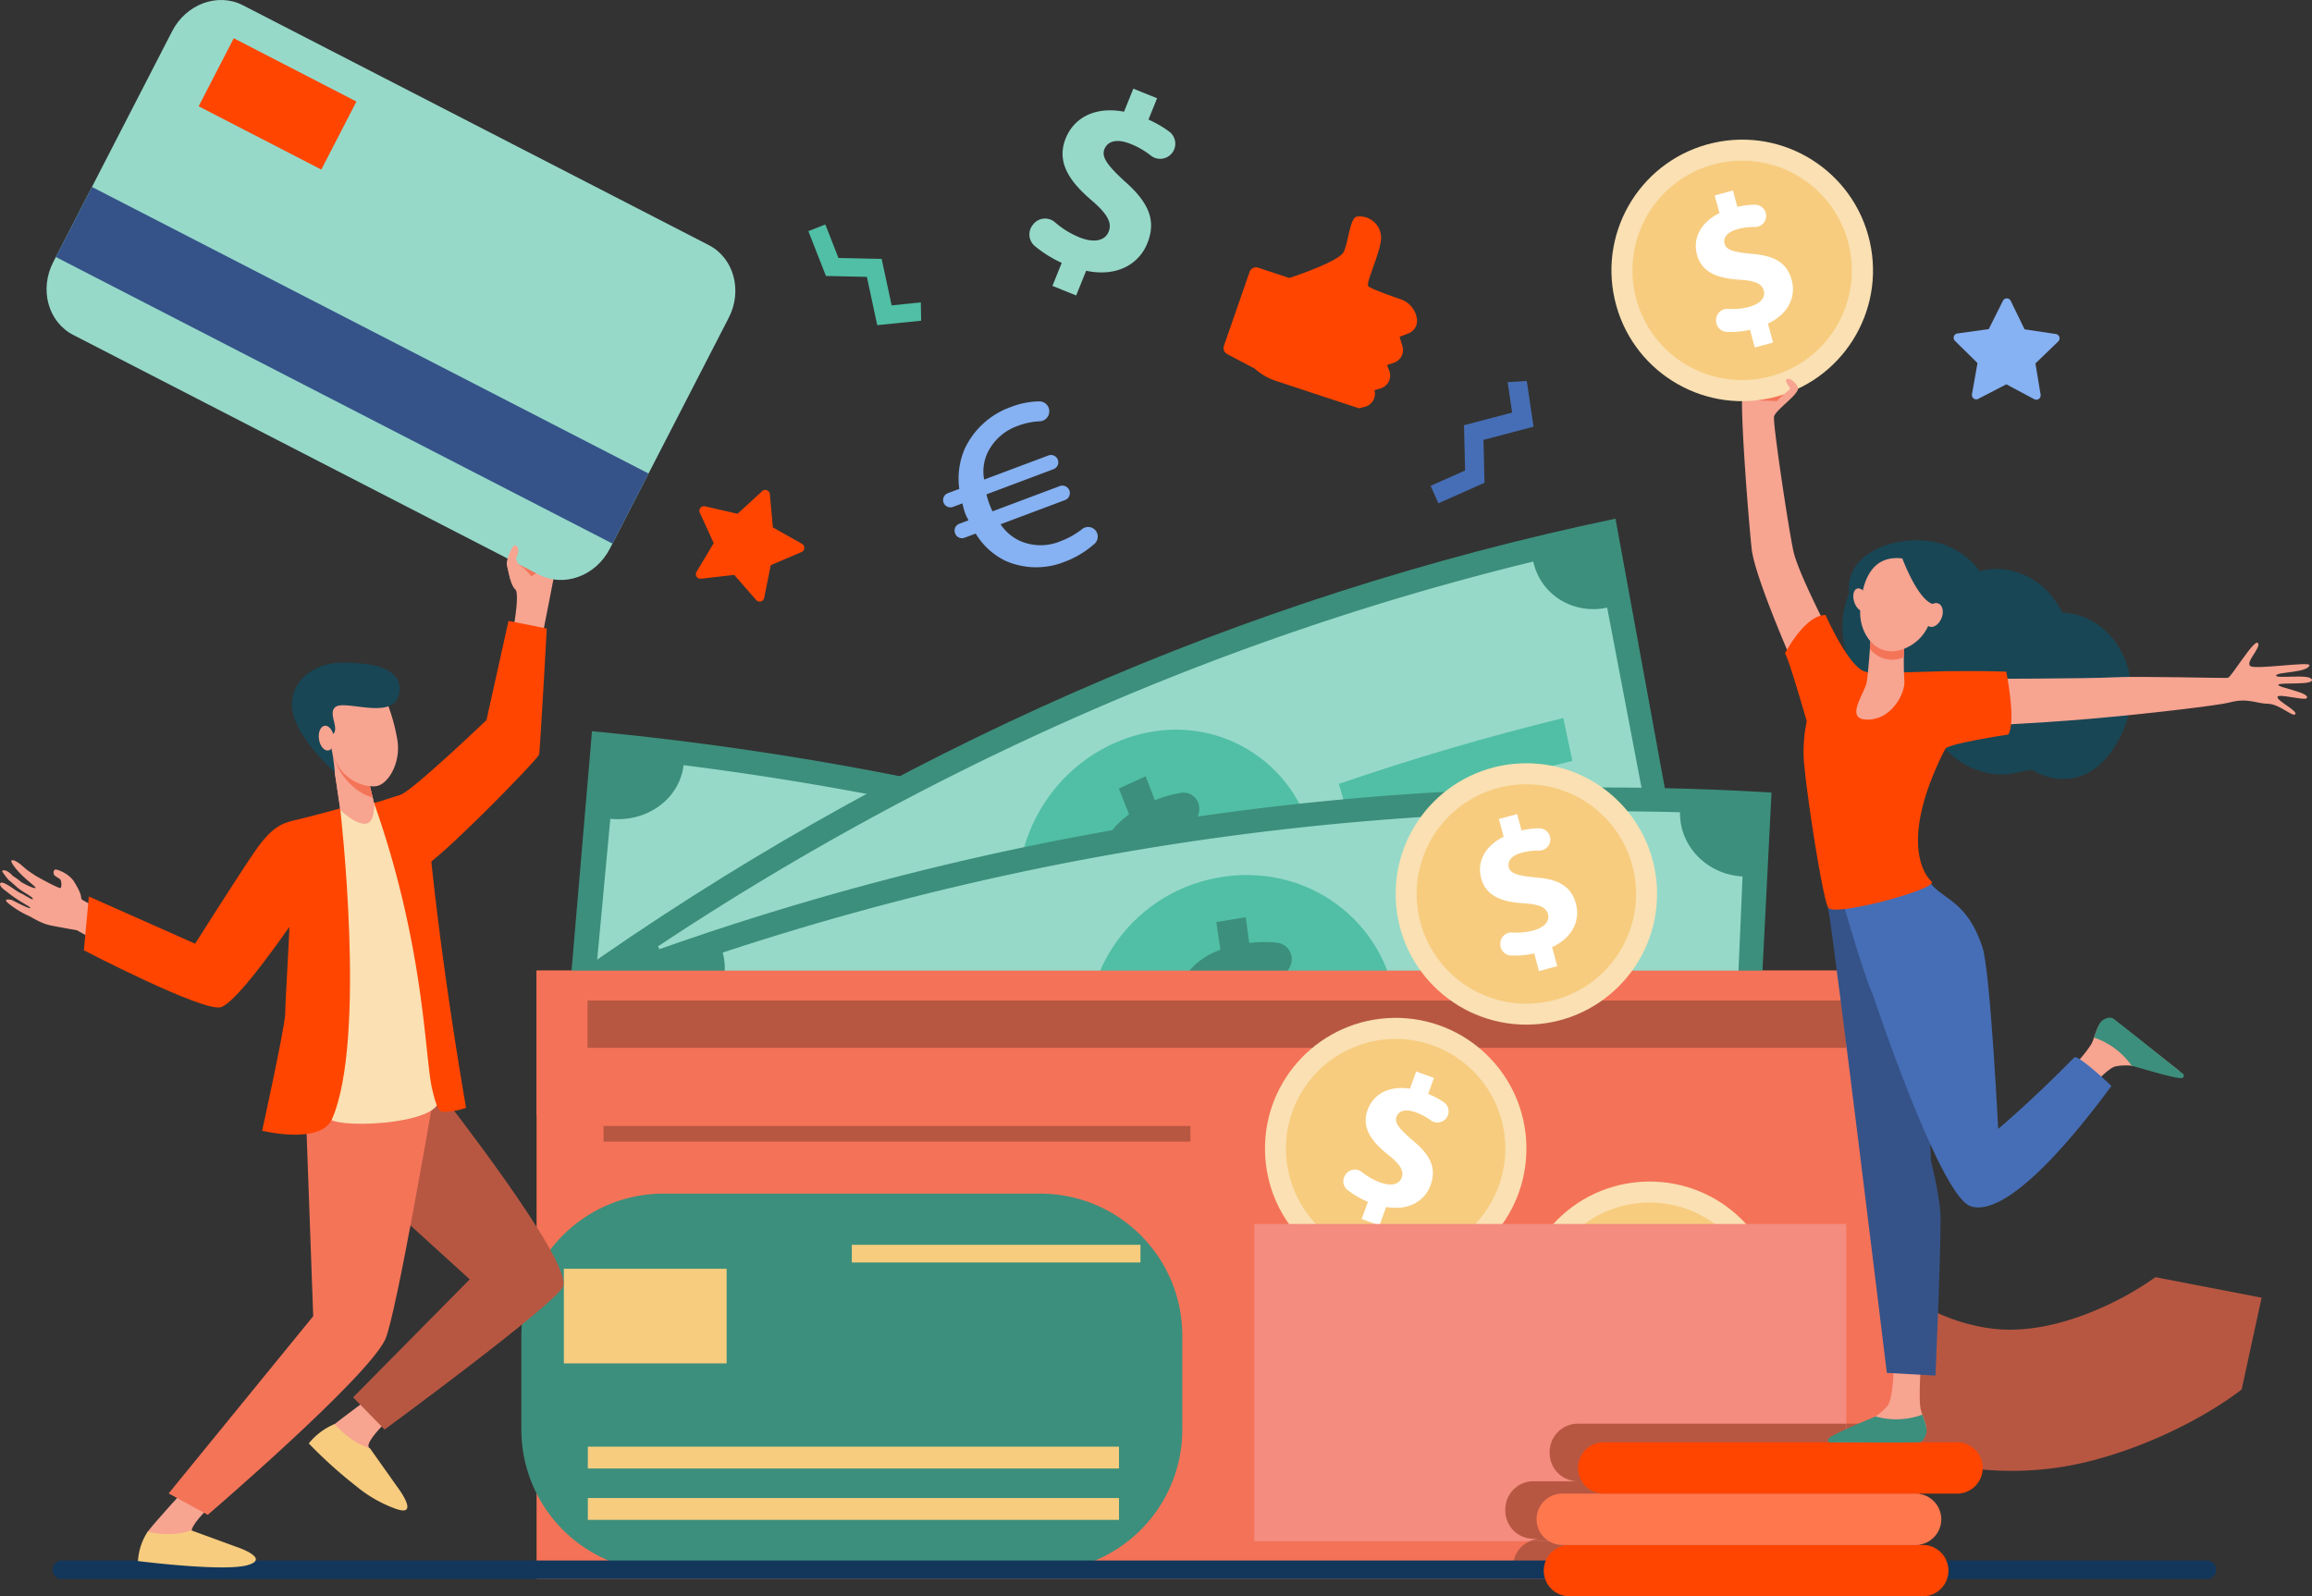 <svg xmlns="http://www.w3.org/2000/svg" width="676.551" height="467.174" viewBox="0 0 676.551 467.174">
  <rect x="0" y="0" width="676.551" height="467.174" fill="#333333" stroke="none"/>
  <g id="Do_you_wan_to_get_paid_on_time_Illustration" data-name="Do you wan to get paid on time Illustration" transform="translate(-365.609 -285.729)">
    <g id="Group_5576" data-name="Group 5576" transform="translate(877.8 654.185)">
      <path id="Path_3177" data-name="Path 3177" d="M1947.8,1452.28a80.943,80.943,0,0,1-15.993-17.5l35.038-22.134s-.048-.082-.15-.233a45.414,45.414,0,0,0,8.783,8.968,54.707,54.707,0,0,0,25.735,11.216c12.255,1.952,24.9-2.135,33.348-5.906a90.561,90.561,0,0,0,15.793-8.96l31.069,6-5.84,26.876c-12.14,9.315-31.437,18.52-49.32,22.07A93.669,93.669,0,0,1,1947.8,1452.28Z" transform="translate(-1931.807 -1412.408)" fill="#b75742"/>
    </g>
    <path id="Path_3178" data-name="Path 3178" d="M2120.935,582.17l8.224-4.263,8.173,4.358a1.272,1.272,0,0,0,1.854-1.331l-1.512-9.138,6.669-6.427a1.272,1.272,0,0,0-.692-2.175l-9.159-1.385-4.05-8.33a1.273,1.273,0,0,0-2.283-.013l-4.147,8.282-9.174,1.279a1.273,1.273,0,0,0-.719,2.167l6.6,6.5-1.619,9.12A1.273,1.273,0,0,0,2120.935,582.17Z" transform="translate(-1176.442 -179.706)" fill="#86b1f2"/>
    <rect id="Rectangle_717" data-name="Rectangle 717" width="404.62" height="42.354" transform="translate(522.627 569.789)" fill="#f47257"/>
    <g id="Group_5578" data-name="Group 5578" transform="translate(527.529 499.729)">
      <path id="Path_3179" data-name="Path 3179" d="M1152.83,1160.074a781.354,781.354,0,0,0-292.094-87.521q5.655-66.223,11.309-132.447a903.417,903.417,0,0,1,337.727,101.2Z" transform="translate(-860.736 -940.106)" fill="#3c8f7c"/>
      <path id="Path_3180" data-name="Path 3180" d="M888.163,1068.78q3.854-41.3,7.707-82.6c10.692,1.1,20.272-5.8,21.436-15.695a896.816,896.816,0,0,1,283.164,84.847c-3.98,9.046.69,20.216,10.323,25.21l-34.957,74.437a16.81,16.81,0,0,0-23.334,8.245,787.552,787.552,0,0,0-248.661-74.508A17.818,17.818,0,0,0,888.163,1068.78Z" transform="translate(-879.194 -960.549)" fill="#96d9c9"/>
      <g id="Group_5577" data-name="Group 5577" transform="translate(44.764 51.506)">
        <path id="Path_3181" data-name="Path 3181" d="M1343.7,1158.872c-8.224,23.685-33.586,35.75-57.11,28.519-23.509-7.287-38.617-31.845-33.33-56.436,5.271-24.548,31.368-39.258,57.821-31.077C1337.544,1108.03,1351.916,1135.232,1343.7,1158.872Z" transform="translate(-1168.947 -1097.604)" fill="#50bfa5"/>
        <path id="Path_3182" data-name="Path 3182" d="M1336.12,1206.658q.987-3.965,1.971-7.931a42.945,42.945,0,0,1-9.589-4.489,5.119,5.119,0,0,1-1.846-6.646l.146-.278a4.917,4.917,0,0,1,7.095-1.731,31.577,31.577,0,0,0,8.79,4.069c4.8,1.345,8.562.477,9.432-2.853.821-3.158-1.368-5.964-7.181-9.821-8.405-5.551-13.77-11.344-11.918-19.491,1.674-7.378,8.484-11.793,18.4-10.926q.974-3.968,1.946-7.938,4.376,1.213,8.742,2.471-.935,3.667-1.872,7.333a40.4,40.4,0,0,1,7.765,3.459,5.094,5.094,0,0,1,2.025,6.909h0a5.164,5.164,0,0,1-7.217,1.528,28.879,28.879,0,0,0-7.41-3.265c-5.695-1.618-8.11.233-8.68,2.569-.677,2.764,1.958,5.333,8.614,10.114,9.369,6.484,12.173,12.352,10.115,19.8-2.052,7.381-9.045,12.013-19.039,10.915q-1.1,4.247-2.2,8.493Q1340.174,1207.78,1336.12,1206.658Z" transform="translate(-1218.675 -1125.209)" fill="#3c8f7c"/>
        <path id="Path_3183" data-name="Path 3183" d="M1068,1143.619q-34.884-8.049-70.381-13.1.821-6.367,1.641-12.734,35.965,5.11,71.367,13.281Q1069.312,1137.343,1068,1143.619Z" transform="translate(-997.617 -1111.186)" fill="#50bfa5"/>
        <path id="Path_3184" data-name="Path 3184" d="M1631.5,1309.42q-32.463-15.875-66-28.888,2.121-6.026,4.241-12.054,33.98,13.186,66.927,29.292Q1634.086,1303.6,1631.5,1309.42Z" transform="translate(-1379.786 -1212.597)" fill="#50bfa5"/>
      </g>
    </g>
    <g id="Group_5580" data-name="Group 5580" transform="translate(532.856 437.524)">
      <path id="Path_3185" data-name="Path 3185" d="M1206.427,880.532c-94.14,19.667-183.784,59.082-264.21,116.167L877.025,884.208c92.991-66,196.639-111.575,305.486-134.315Z" transform="translate(-877.025 -749.893)" fill="#3c8f7c"/>
      <path id="Path_3186" data-name="Path 3186" d="M972.828,997.574,932.653,927c8.5-5.928,11.741-17.506,7.109-26.109,79.237-52.576,165.7-90.59,256.133-112.615,2.085,9.724,11.734,15.634,21.618,13.479q7.763,40.7,15.527,81.41c-9.1,1.985-14.73,11.677-12.647,21.394a710.99,710.99,0,0,0-224.923,98.893C990.841,994.855,980.652,992.119,972.828,997.574Z" transform="translate(-914.461 -775.724)" fill="#96d9c9"/>
      <g id="Group_5579" data-name="Group 5579" transform="translate(58.169 58.347)">
        <path id="Path_3187" data-name="Path 3187" d="M1361.937,968.534c7.081,24.06-4.943,49.78-26.322,58.991-21.4,9.156-46.187-.76-55.938-23.672-9.739-22.869,1.357-51.159,25.427-61.478C1329.163,932.029,1354.875,944.516,1361.937,968.534Z" transform="translate(-1203.797 -935.313)" fill="#50bfa5"/>
        <path id="Path_3188" data-name="Path 3188" d="M1380.151,1049.118q-1.474-3.78-2.949-7.559a37.354,37.354,0,0,1-9.571,2.528,4.649,4.649,0,0,1-5.052-4.109c-.016-.1-.031-.209-.047-.315a5.085,5.085,0,0,1,4.275-5.888,27.486,27.486,0,0,0,8.748-2.354c4.294-1.986,6.585-5.067,5.379-8.267-1.148-3.033-4.321-3.872-10.753-3.241-9.287.931-16.465-.262-19.62-7.917-2.861-6.93-.285-14.771,7.519-20.39q-1.485-3.775-2.972-7.548,3.9-1.819,7.825-3.6,1.346,3.51,2.691,7.021a35.232,35.232,0,0,1,7.652-2.188,4.625,4.625,0,0,1,5.33,4.205h0a5.319,5.319,0,0,1-4.479,5.8,25.206,25.206,0,0,0-7.282,2.116c-5.1,2.335-5.858,5.342-4.981,7.562,1.034,2.628,4.406,3,11.974,2.563,10.516-.8,15.844,2.079,18.458,9.306,2.583,7.173-.007,15.3-7.994,20.785q1.549,4.074,3.094,8.149Q1383.766,1047.432,1380.151,1049.118Z" transform="translate(-1253.107 -963.408)" fill="#3c8f7c"/>
        <path id="Path_3189" data-name="Path 3189" d="M1119.982,1138.784q-30.22,15.783-59.225,34.343l-5.86-11.168q29.385-18.808,60.055-34.824Z" transform="translate(-1054.897 -1062.114)" fill="#50bfa5"/>
        <path id="Path_3190" data-name="Path 3190" d="M1631.953,940.856q-32.779,8.022-64.761,19.006l-3.562-12.28q32.4-11.126,65.668-19.272Q1630.625,934.583,1631.953,940.856Z" transform="translate(-1397.259 -928.31)" fill="#50bfa5"/>
      </g>
    </g>
    <g id="Group_5582" data-name="Group 5582" transform="translate(549.88 516.175)">
      <path id="Path_3191" data-name="Path 3191" d="M1256.48,1124.677A715.95,715.95,0,0,0,967.5,1167.03L929.08,1040.872A827.8,827.8,0,0,1,1263.2,991.9Q1259.841,1058.29,1256.48,1124.677Z" transform="translate(-929.08 -990.396)" fill="#3c8f7c"/>
      <path id="Path_3192" data-name="Path 3192" d="M995.531,1155.375l-23.388-78.954c9.808-3.483,15.717-13.828,13.129-23.383a821.556,821.556,0,0,1,280.142-41.058c-.2,9.963,7.991,18.242,18.291,18.778q-1.786,41.453-3.571,82.906c-9.479-.492-17.322,7.394-17.52,17.351a721.463,721.463,0,0,0-246.007,36.055C1014.021,1157.52,1004.557,1152.171,995.531,1155.375Z" transform="translate(-958.06 -1004.703)" fill="#96d9c9"/>
      <g id="Group_5581" data-name="Group 5581" transform="translate(52.102 25.638)">
        <path id="Path_3193" data-name="Path 3193" d="M1429.139,1109.63c1.414,25.162-16.5,46.866-39.835,50.11-23.347,3.186-45.609-12.985-49.938-37.746-4.327-24.716,13.262-49.152,39.526-52.754C1405.153,1065.609,1427.734,1084.512,1429.139,1109.63Z" transform="translate(-1256.853 -1068.792)" fill="#50bfa5"/>
        <path id="Path_3194" data-name="Path 3194" d="M1440.591,1177.652q-.58-4.048-1.162-8.1a38.577,38.577,0,0,1-10.077-.091,4.882,4.882,0,0,1-4.051-5.317c.009-.105.018-.211.027-.316a4.941,4.941,0,0,1,5.61-4.565,28.389,28.389,0,0,0,9.22.042c4.719-.784,7.708-3.157,7.258-6.574-.431-3.24-3.381-4.894-9.905-5.989-9.423-1.562-16.26-4.62-17.606-12.866-1.222-7.466,3.158-14.371,12.2-17.739q-.593-4.047-1.187-8.093,4.293-.725,8.594-1.4.517,3.754,1.032,7.509a36.292,36.292,0,0,1,8.1-.088,4.854,4.854,0,0,1,4.3,5.484h0a5.171,5.171,0,0,1-5.792,4.43,25.968,25.968,0,0,0-7.712.116c-5.6.907-7.052,3.617-6.7,6,.414,2.817,3.671,4.067,11.274,5.656,10.612,2.012,15.223,6.214,16.13,13.9.89,7.627-3.571,14.807-12.766,18q.586,4.354,1.169,8.708Q1444.568,1176.981,1440.591,1177.652Z" transform="translate(-1311.358 -1094.265)" fill="#3c8f7c"/>
        <path id="Path_3195" data-name="Path 3195" d="M1158.32,1220.836q-33.635,7.261-66.711,17.53L1088.4,1226q33.511-10.409,67.645-17.775Z" transform="translate(-1088.401 -1162.629)" fill="#50bfa5"/>
        <path id="Path_3196" data-name="Path 3196" d="M1719.406,1167.544q-34.363-.929-68.626,1.218-.335-6.415-.671-12.829,34.715-2.173,69.587-1.236Q1719.551,1161.122,1719.406,1167.544Z" transform="translate(-1466.414 -1126.413)" fill="#50bfa5"/>
      </g>
    </g>
    <rect id="Rectangle_718" data-name="Rectangle 718" width="404.62" height="178.076" transform="translate(522.627 569.789)" fill="#f47257"/>
    <path id="Path_3197" data-name="Path 3197" d="M1833.717,1559.848H1733.595a8.233,8.233,0,0,0-8.038,8.416h0a8.234,8.234,0,0,0,8.038,8.417h-12.983a8.234,8.234,0,0,0-8.038,8.417h0a8.234,8.234,0,0,0,8.038,8.416h2.25a8.234,8.234,0,0,0-8.038,8.417,8.722,8.722,0,0,0,.676,3.38h118.218Z" transform="translate(-906.469 -857.446)" fill="#b75742"/>
    <rect id="Rectangle_719" data-name="Rectangle 719" width="368.334" height="13.828" transform="translate(537.538 578.557)" fill="#b75742"/>
    <g id="Group_5583" data-name="Group 5583" transform="translate(518.173 635.061)">
      <path id="Rectangle_720" data-name="Rectangle 720" d="M41.569,0H151.84a41.569,41.569,0,0,1,41.569,41.569V69.026a41.568,41.568,0,0,1-41.568,41.568H41.569A41.569,41.569,0,0,1,0,69.026V41.569A41.569,41.569,0,0,1,41.569,0Z" fill="#3c8f7c"/>
      <rect id="Rectangle_721" data-name="Rectangle 721" width="47.628" height="27.691" transform="translate(12.435 21.993)" fill="#f7cc7f"/>
      <rect id="Rectangle_722" data-name="Rectangle 722" width="84.46" height="5.169" transform="translate(96.704 14.978)" fill="#f7cc7f"/>
      <rect id="Rectangle_723" data-name="Rectangle 723" width="155.438" height="6.386" transform="translate(19.45 74.052)" fill="#f7cc7f"/>
      <rect id="Rectangle_724" data-name="Rectangle 724" width="155.438" height="6.386" transform="translate(19.45 89.089)" fill="#f7cc7f"/>
    </g>
    <rect id="Rectangle_725" data-name="Rectangle 725" width="171.741" height="4.59" transform="translate(542.216 615.255)" fill="#b75742"/>
    <g id="Group_5585" data-name="Group 5585" transform="translate(774.013 509.107)">
      <circle id="Ellipse_24" data-name="Ellipse 24" cx="38.248" cy="38.248" r="38.248" transform="translate(0)" fill="#fae0b2"/>
      <path id="Path_3198" data-name="Path 3198" d="M1691.616,1001.25a32.1,32.1,0,1,1-44.708-7.833A32.095,32.095,0,0,1,1691.616,1001.25Z" transform="translate(-1627.097 -981.439)" fill="#f7cc7f"/>
      <g id="Group_5584" data-name="Group 5584" transform="translate(24.682 14.881)">
        <path id="Path_3199" data-name="Path 3199" d="M1707.186,1060.23l-1.4-5.172a26.021,26.021,0,0,1-6.833.6,3.261,3.261,0,0,1-3.092-3.215l0-.207a3.255,3.255,0,0,1,3.454-3.3,18.99,18.99,0,0,0,6.181-.58c3.1-.839,4.9-2.611,4.314-4.789-.559-2.069-2.655-2.9-7.052-3.176-6.356-.384-11.066-2.032-12.495-7.313-1.3-4.792,1.064-9.461,6.58-12.18l-1.4-5.172,5.336-1.443,1.3,4.791a24.03,24.03,0,0,1,5.161-.626,3.255,3.255,0,0,1,3.256,3.219h0a3.258,3.258,0,0,1-3.327,3.3,17.311,17.311,0,0,0-4.967.615c-3.539.957-4.27,2.791-3.857,4.315.486,1.8,2.7,2.425,7.8,2.915,7.1.535,10.521,2.823,11.846,7.723,1.311,4.846-1,9.911-6.967,12.693l1.5,5.554Z" transform="translate(-1689.915 -1014.286)" fill="#fff"/>
      </g>
    </g>
    <g id="Group_5587" data-name="Group 5587" transform="translate(794.254 615.676)">
      <circle id="Ellipse_25" data-name="Ellipse 25" cx="38.248" cy="38.248" r="38.248" transform="translate(0 54.091) rotate(-45)" fill="#fae0b2"/>
      <path id="Path_3200" data-name="Path 3200" d="M1801.956,1375.566a32.1,32.1,0,1,1-44.709-7.833A32.1,32.1,0,0,1,1801.956,1375.566Z" transform="translate(-1721.595 -1339.912)" fill="#f7cc7f"/>
      <g id="Group_5586" data-name="Group 5586" transform="translate(40.524 30.724)">
        <path id="Path_3201" data-name="Path 3201" d="M1817.526,1434.547l-1.4-5.173a26.009,26.009,0,0,1-6.833.6,3.261,3.261,0,0,1-3.092-3.214l0-.208a3.255,3.255,0,0,1,3.455-3.3,19,19,0,0,0,6.181-.58c3.1-.839,4.9-2.611,4.314-4.789-.56-2.069-2.655-2.9-7.052-3.176-6.357-.384-11.067-2.031-12.5-7.313-1.3-4.791,1.064-9.461,6.581-12.179l-1.4-5.172,5.336-1.443,1.3,4.791a24.043,24.043,0,0,1,5.162-.627,3.255,3.255,0,0,1,3.256,3.22h0a3.258,3.258,0,0,1-3.328,3.3,17.318,17.318,0,0,0-4.966.615c-3.539.957-4.27,2.791-3.857,4.315.486,1.8,2.7,2.425,7.8,2.916,7.1.534,10.521,2.822,11.846,7.722,1.311,4.845-1,9.911-6.967,12.693l1.5,5.553Z" transform="translate(-1800.254 -1388.603)" fill="#fff"/>
      </g>
    </g>
    <g id="Group_5589" data-name="Group 5589" transform="translate(731.632 579.506)">
      <circle id="Ellipse_26" data-name="Ellipse 26" cx="38.248" cy="38.248" r="38.248" transform="matrix(1, -0.017, 0.017, 1, 3.497, 4.771)" fill="#fae0b2"/>
      <circle id="Ellipse_27" data-name="Ellipse 27" cx="32.095" cy="32.095" r="32.095" transform="translate(0 26.115) rotate(-24.006)" fill="#f7cc7f"/>
      <g id="Group_5588" data-name="Group 5588" transform="translate(27.076 19.814)">
        <path id="Path_3202" data-name="Path 3202" d="M1573.009,1287.809l1.827-5.037a26.008,26.008,0,0,1-5.938-3.434,3.26,3.26,0,0,1-.684-4.407l.117-.172a3.254,3.254,0,0,1,4.722-.714,18.979,18.979,0,0,0,5.392,3.076c3.022,1.1,5.514.679,6.282-1.442.731-2.015-.5-3.9-3.948-6.651-4.982-3.965-7.891-8.021-6.026-13.164,1.691-4.666,6.305-7.133,12.382-6.189l1.827-5.037,5.2,1.884-1.692,4.666a24.074,24.074,0,0,1,4.585,2.453,3.255,3.255,0,0,1,.816,4.505h0a3.258,3.258,0,0,1-4.621.792,17.311,17.311,0,0,0-4.418-2.349c-3.447-1.25-5.1-.169-5.636,1.316-.634,1.75.818,3.536,4.709,6.866,5.5,4.515,6.99,8.354,5.259,13.126-1.711,4.719-6.513,7.538-12.994,6.388l-1.961,5.409Z" transform="translate(-1567.646 -1244.639)" fill="#fff"/>
      </g>
    </g>
    <rect id="Rectangle_726" data-name="Rectangle 726" width="173.23" height="92.84" transform="translate(732.642 643.939)" fill="#f48c7f"/>
    <path id="Path_3203" data-name="Path 3203" d="M1725.557,1568.265h0a8.234,8.234,0,0,0,8.038,8.417h-12.983a8.234,8.234,0,0,0-8.038,8.417h0a8.234,8.234,0,0,0,8.038,8.416h2.25a7.706,7.706,0,0,0-3.231.709h92.71v-34.376h-78.746A8.233,8.233,0,0,0,1725.557,1568.265Z" transform="translate(-906.469 -857.446)" fill="#b75742"/>
    <g id="Group_5591" data-name="Group 5591" transform="translate(381.012 707.832)">
      <g id="Group_5590" data-name="Group 5590" transform="translate(0 34.604)">
        <path id="Path_3204" data-name="Path 3204" d="M412.709,1684.981h0a2.622,2.622,0,0,0,2.519,2.714h628.052a2.622,2.622,0,0,0,2.52-2.714h0a2.622,2.622,0,0,0-2.52-2.714H415.228A2.622,2.622,0,0,0,412.709,1684.981Z" transform="translate(-412.709 -1682.267)" fill="#13375b"/>
      </g>
      <path id="Path_3205" data-name="Path 3205" d="M1857.886,1683.355H1754.491a7.512,7.512,0,0,1-7.512-7.512h0a7.512,7.512,0,0,1,7.512-7.512h103.395a7.511,7.511,0,0,1,7.511,7.512h0A7.512,7.512,0,0,1,1857.886,1683.355Z" transform="translate(-1310.635 -1638.284)" fill="#ff4500"/>
      <path id="Path_3206" data-name="Path 3206" d="M1851.46,1637.416H1748.065a7.512,7.512,0,0,1-7.512-7.512h0a7.512,7.512,0,0,1,7.512-7.511H1851.46a7.512,7.512,0,0,1,7.511,7.511h0A7.512,7.512,0,0,1,1851.46,1637.416Z" transform="translate(-1306.31 -1607.369)" fill="#ff774d"/>
      <path id="Path_3207" data-name="Path 3207" d="M1888.558,1591.477H1785.163a7.512,7.512,0,0,1-7.511-7.512h0a7.512,7.512,0,0,1,7.511-7.512h103.395a7.512,7.512,0,0,1,7.512,7.512h0A7.512,7.512,0,0,1,1888.558,1591.477Z" transform="translate(-1331.277 -1576.453)" fill="#ff4500"/>
    </g>
    <path id="Path_3208" data-name="Path 3208" d="M1668.27,627l1.315,8.9-14.085,3.7.319,13.249-10.088,4.491,2.273,5.107,13.493-6.007-.3-12.556,14.653-3.848-1.98-13.392Z" transform="translate(-861.486 -229.424)" fill="#466eb6"/>
    <g id="Group_5592" data-name="Group 5592" transform="translate(666.837 311.683)">
      <path id="Path_3209" data-name="Path 3209" d="M1293.457,422.809l2.714-6.736a35.262,35.262,0,0,1-7.88-4.935,4.42,4.42,0,0,1-.716-6l.167-.226a4.411,4.411,0,0,1,6.431-.743,25.73,25.73,0,0,0,7.157,4.424c4.042,1.629,7.436,1.183,8.578-1.653,1.086-2.694-.5-5.311-5.03-9.2-6.558-5.609-10.306-11.241-7.534-18.119,2.514-6.24,8.882-9.361,17.069-7.793l2.714-6.736,6.949,2.8-2.515,6.239a32.6,32.6,0,0,1,6.094,3.541,4.412,4.412,0,0,1,.89,6.143h0a4.416,4.416,0,0,1-6.3.851,23.468,23.468,0,0,0-5.873-3.393c-4.609-1.857-6.9-.472-7.7,1.513-.943,2.34.939,4.829,6.051,9.527,7.237,6.378,9.069,11.649,6.5,18.031-2.544,6.311-9.182,9.9-17.907,8.031l-2.914,7.233Z" transform="translate(-1286.715 -365.093)" fill="#96d9c9"/>
    </g>
    <path id="Path_3210" data-name="Path 3210" d="M1254.325,683a2.822,2.822,0,0,1-.484,3.555,27.759,27.759,0,0,1-8.814,5.316,22.31,22.31,0,0,1-17.161-.236,20.555,20.555,0,0,1-8.833-8.034l-3.26,1.224a2.143,2.143,0,0,1-2.759-1.253l-.031-.084a2.142,2.142,0,0,1,1.253-2.759l2.675-1c-.429-.888-.732-1.442-.92-1.944a21.074,21.074,0,0,1-.847-3.02l-2.759,1.036a2.143,2.143,0,0,1-2.759-1.254h0a2.142,2.142,0,0,1,1.253-2.759l3.344-1.255a22.008,22.008,0,0,1,1.6-11.758,23.672,23.672,0,0,1,13.447-12.2,24.188,24.188,0,0,1,8.366-1.659,2.891,2.891,0,0,1,2.919,2.755l0,.049a2.9,2.9,0,0,1-2.793,3.024,20.741,20.741,0,0,0-6.506,1.38,15.423,15.423,0,0,0-8.776,7.872,12.863,12.863,0,0,0-.981,7.808l18.811-7.06a2.143,2.143,0,0,1,2.759,1.254h0a2.143,2.143,0,0,1-1.253,2.759l-19.646,7.374c.261.951.523,1.9.743,2.488.282.753.564,1.5,1.024,2.477l19.688-7.389a2.188,2.188,0,0,1,2.817,1.279h0a2.188,2.188,0,0,1-1.279,2.817l-18.852,7.076a13.618,13.618,0,0,0,5.52,4.8,15.066,15.066,0,0,0,12.071.143,23.6,23.6,0,0,0,6.278-3.539,2.822,2.822,0,0,1,4.151.73Z" transform="translate(-567.906 -241.718)" fill="#86b1f2"/>
    <path id="Path_3211" data-name="Path 3211" d="M1121.844,509.422l-8.541.867-2.912-13.588-12.644-.273-3.842-9.812-4.967,1.945,5.139,13.124,11.982.258,3.03,14.135,12.852-1.3Z" transform="translate(-486.78 -135.191)" fill="#50bfa5"/>
    <g id="Group_5593" data-name="Group 5593" transform="translate(723.65 349.094)">
      <path id="Path_3212" data-name="Path 3212" d="M1470.556,494.464l9.137,3.014s14.487-4.695,15.914-7.647,1.83-10.117,3.89-10.312a6.241,6.241,0,0,1,6.994,5.378c.689,3.559-4.523,13.846-3.709,14.941.509.685,5.711,2.568,9.534,3.881a7.122,7.122,0,0,1,4.714,5.744v.008a3.921,3.921,0,0,1-2.45,4.213l-2.628,1.015.839,2.714a3.92,3.92,0,0,1-2.478,4.861l-2.034.682.65,1.653a3.917,3.917,0,0,1-2.53,5.181l-1.776.516.073.475a3.914,3.914,0,0,1-2.85,4.38l-1.765.463-24.334-8.031a17.349,17.349,0,0,1-6.168-3.582l-8.081-4.265a2.007,2.007,0,0,1-.941-2.44l7.492-21.575A2,2,0,0,1,1470.556,494.464Z" transform="translate(-1460.443 -479.489)" fill="#ff4500"/>
    </g>
    <path id="Path_3213" data-name="Path 3213" d="M1008.257,755.777l1.935-9.589,9-3.843a1.344,1.344,0,0,0,.132-2.407l-8.522-4.8-.874-9.742a1.344,1.344,0,0,0-2.249-.87l-7.2,6.62-9.536-2.179a1.344,1.344,0,0,0-1.522,1.87l4.071,8.895-5.019,8.4a1.344,1.344,0,0,0,1.308,2.025l9.717-1.123,6.434,7.368A1.345,1.345,0,0,0,1008.257,755.777Z" transform="translate(-419.036 -295.056)" fill="#ff4500"/>
    <g id="Group_5596" data-name="Group 5596" transform="translate(365.608 285.729)">
      <g id="Group_5594" data-name="Group 5594" transform="translate(0 163.29)">
        <path id="Path_3214" data-name="Path 3214" d="M661.4,1541.029s-11.99,8.644-13.878,11.223c-2.72,3.715,20.313,10.662,17.8,6.312-.578-1-2.236-4.366-2.308-4.7-.386-1.771,4.5-6.54,4.5-6.54Z" transform="translate(-555.176 -1293.801)" fill="#f7a491"/>
        <path id="Path_3215" data-name="Path 3215" d="M667.919,1578.69l-8.142-11.5s-5.083-1.182-10.3-7.051a19.075,19.075,0,0,0-7.574,5.669,132.784,132.784,0,0,0,13.848,12.484,38.46,38.46,0,0,0,11.858,6.734C674.49,1587.348,667.919,1578.69,667.919,1578.69Z" transform="translate(-551.546 -1306.659)" fill="#f7cc7f"/>
        <path id="Path_3216" data-name="Path 3216" d="M371.63,1056.747s1.474,1.3,2,1.7c.611.465,2.546,1.722,2.546,1.722s7,3.98,7.235,3.456a3.464,3.464,0,0,0-.119-2.433c-.346-.4-1.354-.807-1.7-1.2a1.285,1.285,0,0,1-.019-1.643c.445-.444,2.837.863,2.837.863a8.922,8.922,0,0,1,2.747,2.376c2.806,4.5,1.956,4.766,2.331,5.334.444.672,10.259,5.128,10.259,5.128s29.346,12.2,30.927,12.865h.02c.214,1.359-.513,2.609-.886,3.813-.7,4.192-1.95,4.47-2.9,8.513-4.5-2.277-35.659-19.441-38.826-21.229,0,0-4.745-.811-7.71-1.416s-5.55-2.482-6.362-2.779a27.945,27.945,0,0,1-5.691-3.45c-2.514-1.949.732-1.215.732-1.215s5.284,2.8,5.421,2.357c.106-.342-2.865-1.706-5.669-3.834-.721-.547-1.43-1.089-2.078-1.593-1.7-1.321-1.4-2.708.589-1.6a22.148,22.148,0,0,1,2.615,1.666,18.345,18.345,0,0,0,2.539,1.421,24.046,24.046,0,0,0,2.625,1.449c0-.1.419-.14-.329-.744-.9-.726-3.139-1.86-4.381-3.026-.7-.662-2.257-1.958-2.257-1.958a19.437,19.437,0,0,1-1.9-2.54c.527-.855,2.339.405,3.181,1.424a14.935,14.935,0,0,1,2.46,1.794s3.85,2.15,4.146,1.622c.127-.224-2.085-1.817-4.017-3.709-1.794-1.757-3.326-3.814-3.042-4.208C369.435,1055,371.63,1056.747,371.63,1056.747Z" transform="translate(-365.608 -967.064)" fill="#f8a492"/>
        <path id="Path_3217" data-name="Path 3217" d="M634.339,1265.053l1.9,9.379,47.677,43.366-34.128,34.537,9.216,9.418s50.4-37.012,52.22-41.862c2.8-7.468-36.131-56.932-36.131-56.932Z" transform="translate(-546.457 -1106.668)" fill="#b75742"/>
        <path id="Path_3218" data-name="Path 3218" d="M509.051,1616.2s-9.619,10.483-11.507,13.061c-2.72,3.715,17.591,9.2,15.078,4.849-.578-1-2.236-4.367-2.308-4.7-.386-1.771,4.5-6.541,4.5-6.541Z" transform="translate(-454.229 -1344.389)" fill="#f7a491"/>
        <path id="Path_3219" data-name="Path 3219" d="M517.785,1659.99l-13.238-4.838s-5,2.274-12.632.411a17.524,17.524,0,0,0-2.86,8.612s25.092,3.2,32.074,1.2S517.785,1659.99,517.785,1659.99Z" transform="translate(-448.684 -1370.602)" fill="#f7cc7f"/>
        <path id="Path_3220" data-name="Path 3220" d="M556.681,1275.019l2.141,59.175-42.3,51.869,11.445,6.267s46.8-40.164,51.936-51.353c3.187-6.94,13.911-69.667,13.911-69.667Z" transform="translate(-467.166 -1112.288)" fill="#f47458"/>
        <path id="Path_3221" data-name="Path 3221" d="M690.077,1090.441c-3.878-8.752-3.429-71.492-18.521-86.187-5.31.9-9.1,1.4-9.983,1.633-.787,6.463-1.654,30.179-2.186,51.916-.355,14.48.011,29.666-1.772,37.672C656.51,1100.436,693.619,1098.435,690.077,1090.441Z" transform="translate(-562.104 -932.567)" fill="#fae0b2"/>
        <path id="Path_3222" data-name="Path 3222" d="M503.253,1012.441c-4.236.966-7.356,1.645-12.909,9.847-5.316,7.852-17.119,26.486-17.119,26.486l-31.09-13.809-1.453,15.747s35.171,18.283,40.134,16.635,18.914-22.042,19.946-23.418c.242-.324-1.171,21.781-1.171,25.313s-6.743,34.281-6.743,34.281,17.109,4.211,20.448-3.438c10.238-23.452,2.379-90.9,2.379-90.9S506.3,1011.745,503.253,1012.441Z" transform="translate(-416.131 -935.883)" fill="#ff4500"/>
        <path id="Path_3223" data-name="Path 3223" d="M821.783,794.457c-1.307-1.095-1.877-3.716-2.092-5.4l-.581-2.234c.53-.217,10.9-1.693,14.025-1.773a5.689,5.689,0,0,1,.359,2.359c-.465,2.556-3.728,19.149-3.728,19.149l-8.929.178S822.779,796.891,821.783,794.457Z" transform="translate(-670.802 -785.045)" fill="#f7a491"/>
        <path id="Path_3224" data-name="Path 3224" d="M710.992,898.327s6.127,17.433,11.168,14.921,33.365-31.386,33.645-32.782,2.241-36.838,2.241-36.838l-11.2-2.233L740.4,870.42s-20.726,19.814-24.928,21.768A7.787,7.787,0,0,0,710.992,898.327Z" transform="translate(-598.042 -822.968)" fill="#ff4500"/>
        <path id="Path_3225" data-name="Path 3225" d="M720.332,1089.589a19,19,0,0,0,6.9-1.148s-6.458-36.4-10.213-72.5c-1.483-14.259-2.86-20.1-8.743-19.073-1.7.3-6.309,2.053-7.982,2.336,14.783,41.826,14.834,74.021,16.927,83.357C718.273,1087.248,719.188,1089.619,720.332,1089.589Z" transform="translate(-590.844 -927.52)" fill="#ff4500"/>
        <path id="Path_3226" data-name="Path 3226" d="M672.976,965.343l1.549,6.319s.353,5.5-2.2,6c-3.08.6-7.656-4.012-7.656-4.012l-2.651-17.821Z" transform="translate(-565.083 -899.974)" fill="#f7a491"/>
        <path id="Path_3227" data-name="Path 3227" d="M672.976,965.343l1.549,6.319s.353,5.5-2.2,6c-3.08.6-7.656-4.012-7.656-4.012l-2.651-17.821Z" transform="translate(-565.083 -899.974)" fill="#f7a491"/>
        <path id="Path_3228" data-name="Path 3228" d="M662.1,956.075l10.932,9.436,1.157,4.721C670.009,969.227,664.051,964.629,662.1,956.075Z" transform="translate(-565.138 -900.143)" fill="#f47458"/>
        <path id="Path_3229" data-name="Path 3229" d="M671.285,905.935a6.456,6.456,0,0,1,5.952,4.465,56.079,56.079,0,0,1,2.385,9.149c1.157,6.854-2.746,13.127-6.142,13.628S662,931.428,660.207,921.72c-.767-4.161-1.776-9.62,1.647-12.488A15.388,15.388,0,0,1,671.285,905.935Z" transform="translate(-563.356 -866.4)" fill="#f7a491"/>
        <path id="Path_3230" data-name="Path 3230" d="M639.378,910.834s-11.971-10.668-12.494-19,7.175-12.8,13.756-13.031a44.673,44.673,0,0,1,8.055.415c6.594.831,10.868,3.754,9.364,9.157-2.019,7.253-15.706,1.134-18.5,3.386-2.309,1.858,1.434,6.326-.809,8.031-2.108,1.6-1.034,1.059-.336,4.106A53.844,53.844,0,0,1,639.378,910.834Z" transform="translate(-541.423 -848.117)" fill="#184655"/>
        <path id="Path_3231" data-name="Path 3231" d="M650.89,939.137c.3,2,1.518,3.471,2.727,3.292s1.949-1.942,1.653-3.939-1.517-3.471-2.727-3.293S650.594,937.14,650.89,939.137Z" transform="translate(-557.551 -886.084)" fill="#f7a491"/>
        <path id="Path_3232" data-name="Path 3232" d="M829.142,788.311a14.384,14.384,0,0,1,3.866,3.656s5.048-3.236,4.872-4.261c-.235-1.36-5.395,1.164-5.395,1.164Z" transform="translate(-677.553 -786.565)" fill="#f47458"/>
      </g>
      <g id="Group_5595" data-name="Group 5595" transform="translate(13.626)">
        <path id="Path_3233" data-name="Path 3233" d="M415.066,383.741l136.311,70.186c7.335,3.777,16.609.377,20.713-7.594L606.9,378.728c4.1-7.971,1.485-17.494-5.85-21.271L464.738,287.271c-7.335-3.777-16.608-.377-20.713,7.594l-34.81,67.605C405.112,370.441,407.731,379.965,415.066,383.741Z" transform="translate(-407.276 -285.729)" fill="#96d9c9"/>
        <rect id="Rectangle_727" data-name="Rectangle 727" width="23.068" height="183.196" transform="translate(2.723 75.222) rotate(-62.756)" fill="#355389"/>
      </g>
      <rect id="Rectangle_728" data-name="Rectangle 728" width="40.39" height="22.404" transform="translate(68.406 11.196) rotate(27.293)" fill="#ff4500"/>
      <path id="Path_3234" data-name="Path 3234" d="M822.341,779.126c-.237-.641-.7-1.536-.475-1.888,1.454-2.22-.113-4.634-1.171-2.745-.614,1.1-1.688,3.512-1.6,4.766.066.91.989,4.377.989,4.377A3.219,3.219,0,0,0,822.341,779.126Z" transform="translate(-670.791 -614.196)" fill="#f7a491"/>
    </g>
    <g id="Group_5602" data-name="Group 5602" transform="translate(829.685 319.128)">
      <g id="Group_5601" data-name="Group 5601" transform="translate(0 0)">
        <g id="Group_5598" data-name="Group 5598" transform="translate(44.784 78.361)">
          <path id="Path_3235" data-name="Path 3235" d="M2032.208,1504.215s-.839,10.45-.158,13.846c.365,1.818,2.395,5.562,1.464,7.273a4.638,4.638,0,0,1-2,2.139l-24.136.382c-1.315.021-.446-.811.614-1.578,1.735-1.254,3.135-2.084,8.678-4.721.361-.172,1.677-.994,2.152-1.28a16.612,16.612,0,0,0,3.453-3c1.733-1.9,1.885-11.1,1.885-11.1Z" transform="translate(-1978.889 -1217.494)" fill="#f7a491"/>
          <path id="Path_3236" data-name="Path 3236" d="M2009.212,1074.106s-10.374-5.115-8.379,6.008,17.2,136.205,17.2,136.205l14.237.79s1.818-41.7,1.42-47.692-2.758-15.254-2.758-15.254l-1.208-37-13.432-45.679Z" transform="translate(-1974.757 -926.282)" fill="#355389"/>
          <path id="Path_3237" data-name="Path 3237" d="M2015.251,1552.228a22.2,22.2,0,0,0,13.741-.531c.681,1.9,1.583,4.277,1.1,5.649-.586,1.68-1.35,2.428-2.087,2.446-5.83.151-21.427-.012-25.873.045a.713.713,0,0,1-.564-1.174C2002.675,1557.37,2014.775,1552.514,2015.251,1552.228Z" transform="translate(-1975.311 -1249.449)" fill="#3c8f7c"/>
          <path id="Path_3238" data-name="Path 3238" d="M1949.545,700.123s-8.771-16.876-10.132-23.072-6.073-37.4-5.676-39.405,7.849-6.844,6.929-8.551-8.018-1.711-9.642-1.565a14.7,14.7,0,0,0-6.29,2.246c-1.4,1.153,1.572,38.543,2.459,46.593s11.784,32.84,11.784,32.84Z" transform="translate(-1923.468 -627.471)" fill="#f7a491"/>
          <g id="Group_5597" data-name="Group 5597" transform="translate(13.487 46.352)">
            <path id="Path_3239" data-name="Path 3239" d="M2210.329,1215.392s7.235-7.586,8.845-10.652c.863-1.642,1.644-5.828,3.445-6.571a4.641,4.641,0,0,1,2.9-.4l18.984,14.909c1.035.812-.164.911-1.471.838-2.138-.118-3.748-.357-9.713-1.8-.389-.094-1.93-.284-2.478-.362a16.6,16.6,0,0,0-4.571.154c-2.542.382-8.457,7.432-8.457,7.432Z" transform="translate(-2129.4 -1057.564)" fill="#f7a491"/>
            <path id="Path_3240" data-name="Path 3240" d="M2250.389,1210.519a22.2,22.2,0,0,0-11.006-8.245c.666-1.9,1.4-4.389,2.631-5.154,1.514-.935,2.558-.741,3.142-.292,4.623,3.557,16.722,13.287,20.21,16.042a.714.714,0,0,1-.3,1.268C2263.394,1214.449,2250.937,1210.6,2250.389,1210.519Z" transform="translate(-2148.953 -1056.733)" fill="#3c8f7c"/>
            <path id="Path_3241" data-name="Path 3241" d="M2078.514,790.368c-4.5-9.445-14.48-14.645-24.145-12.128a22.228,22.228,0,0,0-14.409-8.766c-11.007-1.56-25.21,3.779-23.76,15.27-3.479,8.037-2.625,19.111,4.321,24.54-1.276,10.564,9.316,19.935,21.852,18.671,5.044,6.962,13.811,11.046,22.013,9.456a49.608,49.608,0,0,1,5.472-1.01c-.643-.072,14.3,9.713,24.6-7.711C2104.975,810.91,2094.622,791.035,2078.514,790.368Z" transform="translate(-1997.415 -769.209)" fill="#184655"/>
            <path id="Path_3242" data-name="Path 3242" d="M2014.207,1072.766s23.265-10.345,23.631-9.165c2.917,9.4,11.992,6.364,17.38,22.912,2.256,6.929,4.572,53.022,4.572,53.022s9.175-7.613,22.285-20.916c1.006-1.021,10.862,8.353,10.862,8.353-26.023,35.16-37.249,36.994-41.592,35.025-9.064-4.109-28.19-61.589-28.159-61.583C2020.891,1095.94,2014.207,1072.766,2014.207,1072.766Z" transform="translate(-1997.416 -967.263)" fill="#466eb6"/>
            <path id="Path_3243" data-name="Path 3243" d="M2132.15,871.446s33.629-.043,40.828-.459c6.518-.376,32.363.282,33.373.165s7.691-11.431,8.8-10.216-3.717,5.61-2.225,6.75,17.534-1.414,17.321-.228c-.4,2.219-9.757,1.936-9.747,3.007s9.794-.6,10.458,1.178-9.412.725-9.815,1.519,9.345,2.246,8.347,3.9c-.541.9-8.636-1.5-8.6-.276s5.945,4.01,5.22,4.985-4.634-2.993-8.061-3.042-5.88-1.837-11.35-.337c-2.7.741-23.322,3.262-40.745,4.751-17.862,1.526-32.5,2.011-32.5,2.011Z" transform="translate(-2076.788 -830.877)" fill="#f7a491"/>
            <path id="Path_3244" data-name="Path 3244" d="M1968.359,878.6a42.778,42.778,0,0,1,.86-11.349c-1.634-5.608-5.107-17.574-6.357-19.925,0,0,5.855-11.252,11.849-11.175,0,0,6.121,13.8,10.853,16.266a11.736,11.736,0,0,0,2.38.71c4.57-.033,20.536-.517,23.517-.57l-1.677,22.654c-11.571,22.68-8.437,34.582-4.035,38.984,2.071,2.07-28.873,10.476-30.3,7.542C1973.771,918.283,1969.261,889.52,1968.359,878.6Z" transform="translate(-1962.862 -814.262)" fill="#ff4500"/>
            <path id="Path_3245" data-name="Path 3245" d="M2086.662,887.134c2.945-1.407,24.259-.7,24.259-.7s2.978,14.842.573,18.409c0,0-19.058,2.836-18.516,4.4Z" transform="translate(-2046.175 -847.978)" fill="#ff4500"/>
            <path id="Path_3246" data-name="Path 3246" d="M2040.684,850.872a110.47,110.47,0,0,0,.005,11.466c.379,3.372-3.459,11.276-10.605,11.414s-1.049-7.584-.422-10.9,1.376-16.305,1.376-16.305Z" transform="translate(-2005.784 -821.253)" fill="#f7a491"/>
            <path id="Path_3247" data-name="Path 3247" d="M2039.21,846.544s-.174,3.015-.425,6.51a8.312,8.312,0,0,0,9.928,2.425c.045-2.506.142-4.607.142-4.607Z" transform="translate(-2013.956 -821.253)" fill="#f47458"/>
            <path id="Path_3248" data-name="Path 3248" d="M2043.59,785.449a11.876,11.876,0,0,1,6.317,5.257c2.27,4.047,3.226,15.568-5.5,20.314s-14.706-3.23-14.308-10.58S2032.747,783.4,2043.59,785.449Z" transform="translate(-2008.099 -779.95)" fill="#f7a491"/>
            <path id="Path_3249" data-name="Path 3249" d="M2024.2,816.246c.59,1.821,1.93,3.018,2.99,2.674s1.441-2.1.85-3.92-1.93-3.018-2.99-2.674S2023.609,814.425,2024.2,816.246Z" transform="translate(-2003.953 -798.186)" fill="#f7a491"/>
            <path id="Path_3250" data-name="Path 3250" d="M2067.667,785.027s4.429,12.113,8.96,13.48,4.057,7.276,4.057,7.276.838-13.664-3.26-17.093A18.19,18.19,0,0,0,2067.667,785.027Z" transform="translate(-2033.393 -779.854)" fill="#184655"/>
            <path id="Path_3251" data-name="Path 3251" d="M2088.216,827.988c-.738,1.867-.312,3.784.95,4.283s2.882-.611,3.62-2.478.313-3.785-.95-4.283S2088.953,826.121,2088.216,827.988Z" transform="translate(-2046.978 -807.018)" fill="#f7a491"/>
          </g>
          <path id="Path_3252" data-name="Path 3252" d="M1921.621,637.043s9.852.43,11.01.43,4.523-3.481,4.523-3.481Z" transform="translate(-1921.621 -631.86)" fill="#f47458"/>
        </g>
        <g id="Group_5600" data-name="Group 5600" transform="translate(0)">
          <circle id="Ellipse_28" data-name="Ellipse 28" cx="38.248" cy="38.248" r="38.248" transform="matrix(0.976, -0.22, 0.22, 0.976, 0, 16.823)" fill="#fae0b2"/>
          <path id="Path_3253" data-name="Path 3253" d="M1884.71,443.18A32.1,32.1,0,1,1,1840,435.347,32.095,32.095,0,0,1,1884.71,443.18Z" transform="translate(-1812.716 -415.895)" fill="#f7cc7f"/>
          <g id="Group_5599" data-name="Group 5599" transform="translate(32.157 22.356)">
            <path id="Path_3254" data-name="Path 3254" d="M1900.279,502.161l-1.4-5.173a26.019,26.019,0,0,1-6.833.6,3.261,3.261,0,0,1-3.091-3.215l0-.207a3.254,3.254,0,0,1,3.454-3.3,18.987,18.987,0,0,0,6.181-.58c3.1-.839,4.9-2.611,4.314-4.789-.56-2.069-2.655-2.9-7.053-3.176-6.355-.385-11.066-2.032-12.495-7.313-1.3-4.791,1.064-9.461,6.58-12.18l-1.4-5.172,5.336-1.443,1.3,4.791a24.058,24.058,0,0,1,5.162-.627,3.256,3.256,0,0,1,3.257,3.22h0a3.258,3.258,0,0,1-3.327,3.3,17.327,17.327,0,0,0-4.967.615c-3.539.957-4.269,2.791-3.858,4.315.486,1.8,2.7,2.425,7.8,2.915,7.1.535,10.52,2.823,11.846,7.722,1.31,4.846-1,9.911-6.967,12.693l1.5,5.554Z" transform="translate(-1883.008 -456.217)" fill="#fff"/>
          </g>
        </g>
      </g>
      <path id="Path_3255" data-name="Path 3255" d="M1955.287,631.243l4.067-3.656s-1.919-2.294-1.122-2.735c1.3-.717,3.519,2.056,3.32,2.729s-2.584,2.846-2.584,2.846Z" transform="translate(-1899.493 -547.269)" fill="#f7a491"/>
    </g>
  </g>
</svg>
